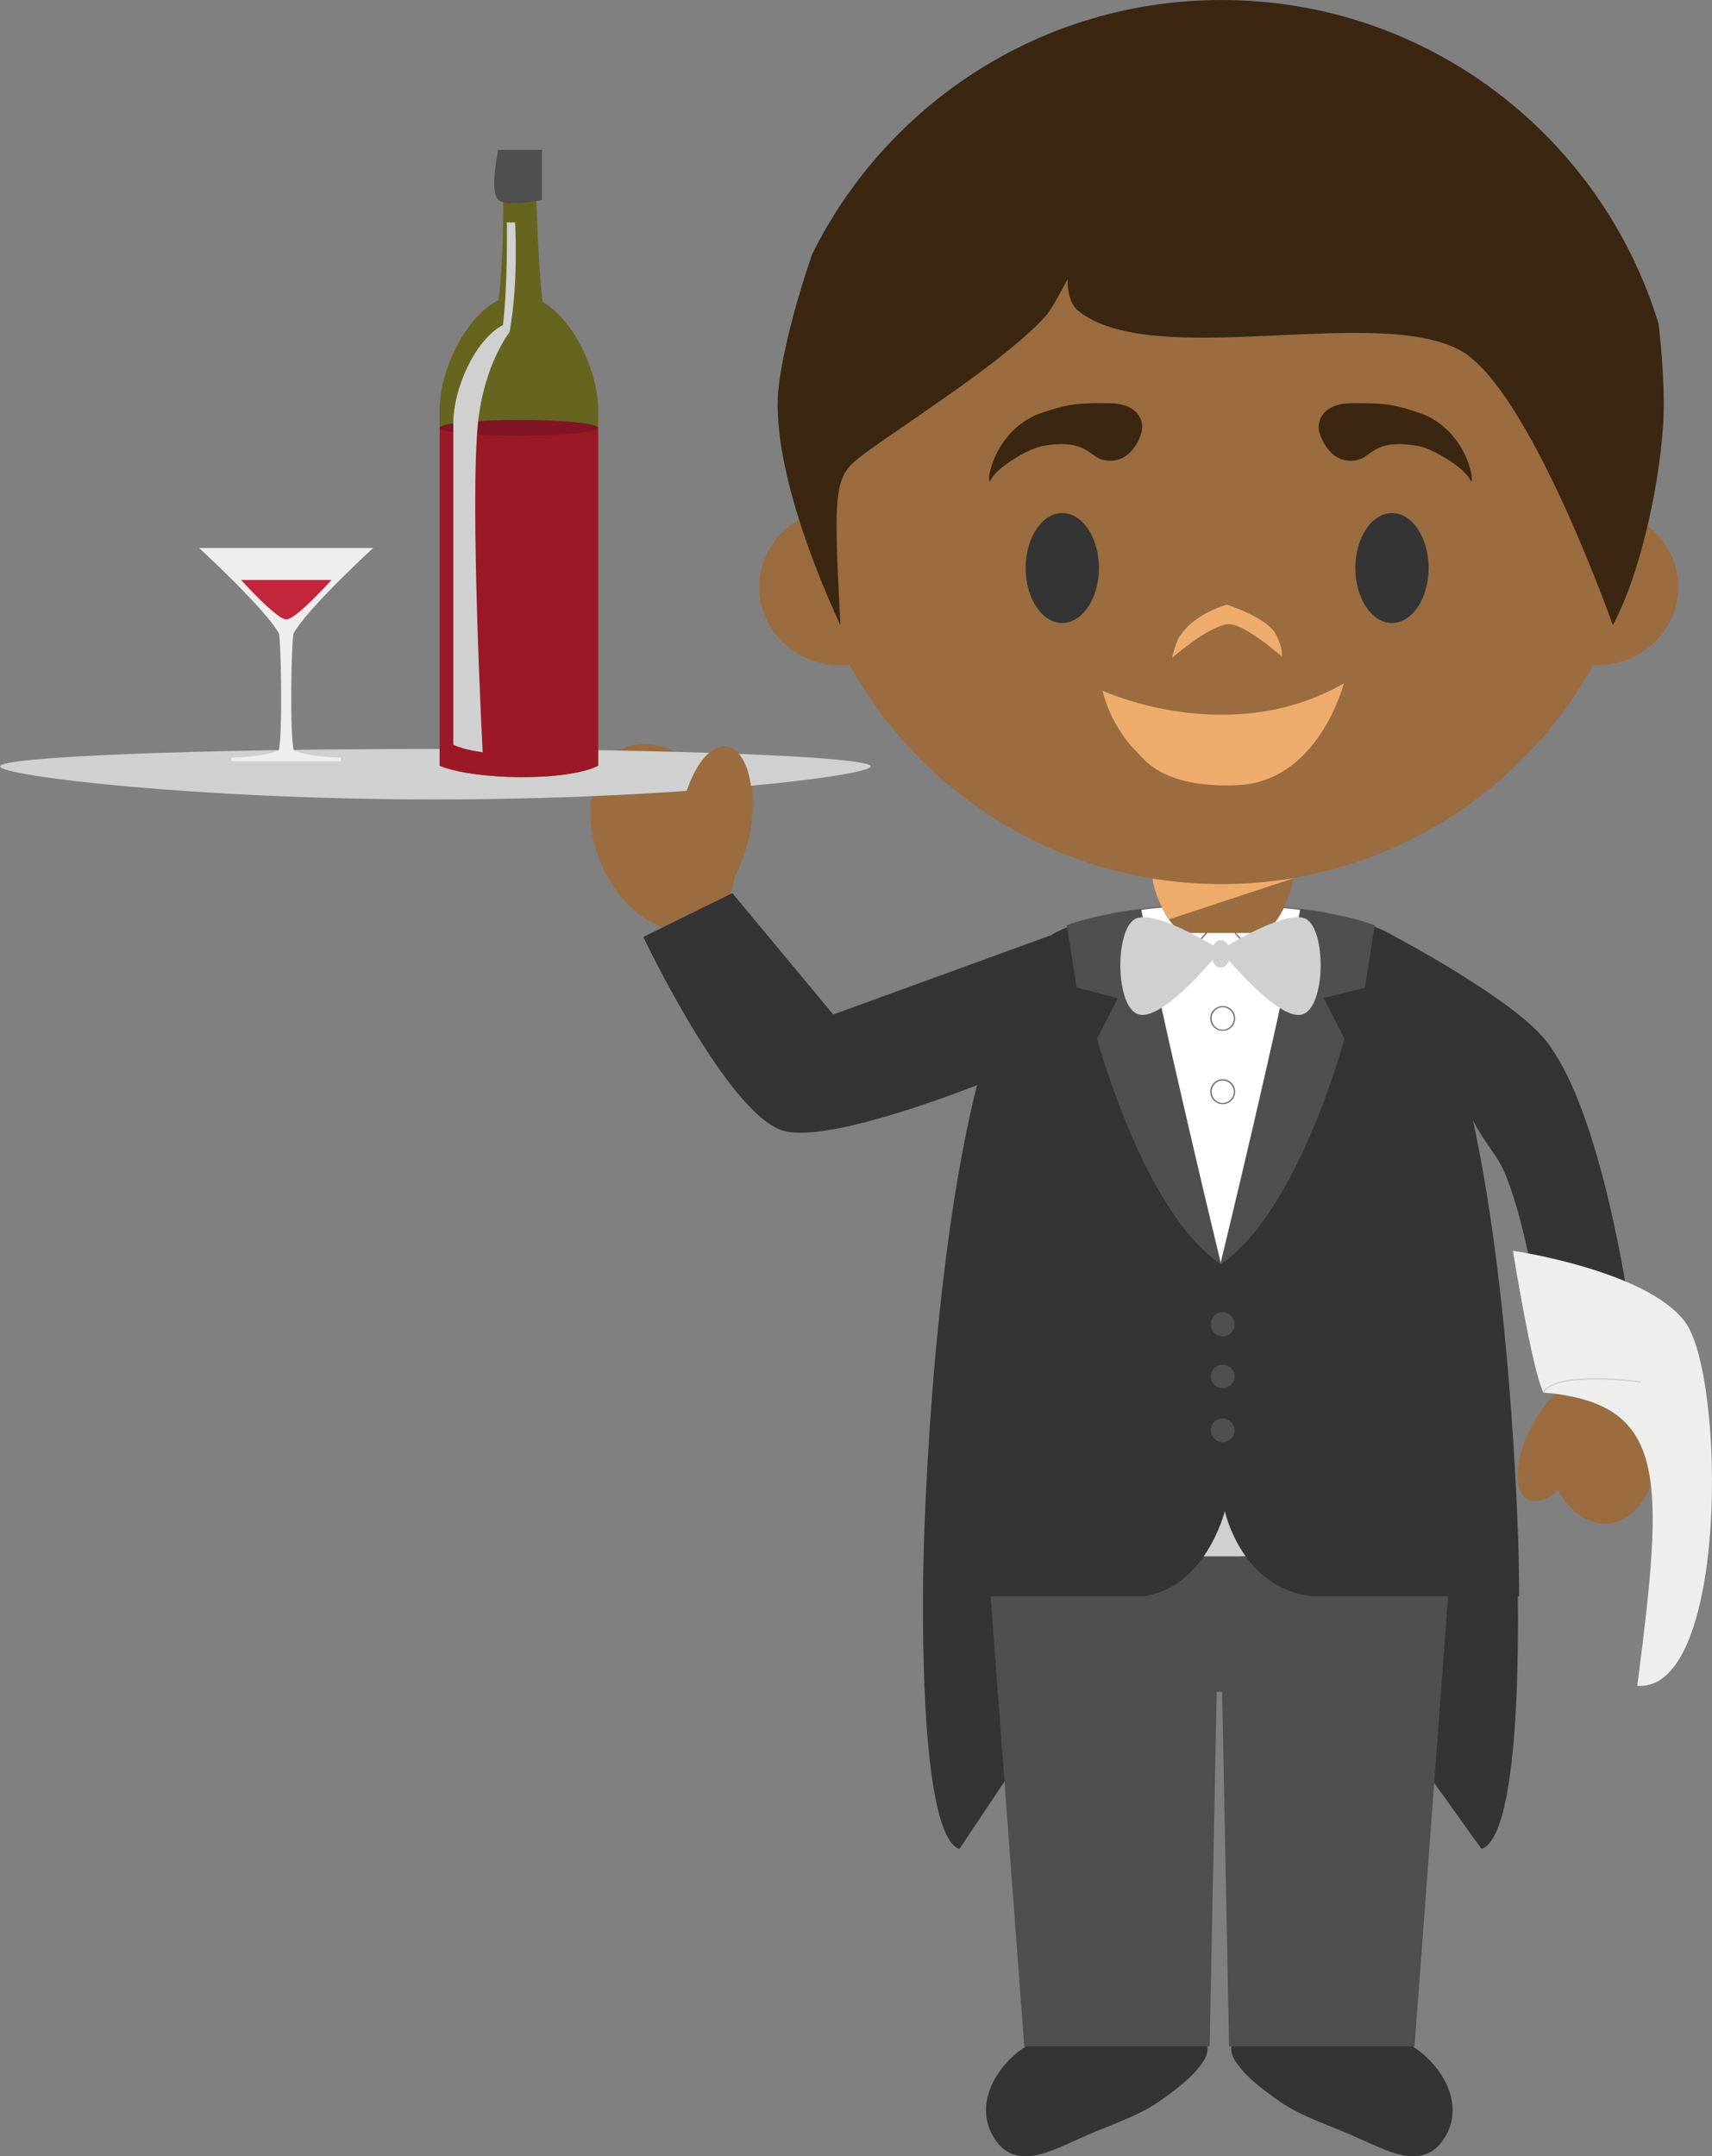 <svg version="1.1" xmlns="http://www.w3.org/2000/svg" xmlns:xlink="http://www.w3.org/1999/xlink" width="93.473" height="117.717" viewBox="0,0,93.473,117.717"><rect x="0" y="0" width="93.473" height="117.717" fill="#808080" stroke="none"/><g transform="translate(-193,-120.99)"><g data-paper-data="{&quot;isPaintingLayer&quot;:true}" fill-rule="evenodd" stroke="none" stroke-width="1" stroke-linecap="butt" stroke-linejoin="miter" stroke-miterlimit="10" stroke-dasharray="" stroke-dashoffset="0" style="mix-blend-mode: normal"><path d="M260.242,232.634c-0.065,0.271 0.02,0.602 0.205,0.875c0.58,0.898 1.583,1.612 2.44,2.22c1.33,0.906 3.003,1.378 4.473,2.081c1.328,0.562 3.069,1.569 4.255,0.242c1.571,-1.891 0.243,-4.288 -1.593,-5.418zM258.909,232.634c0.064,0.271 -0.02,0.602 -0.2,0.875c-0.578,0.898 -1.588,1.612 -2.437,2.22c-1.332,0.906 -3.013,1.378 -4.481,2.081c-1.326,0.562 -3.078,1.569 -4.263,0.242c-1.566,-1.891 -0.238,-4.288 1.592,-5.418z" fill="#333433"/><path d="M246.387,180.061c-1.54,0.615 27.966,0.579 26.47,-0.021c2.644,10.335 2.95,25.883 2.95,25.883h0.016c0,0 0.58,15.12 -1.933,16.009l-9.983,-13.94c-3.4,-0.403 -4.436,-4.643 -4.436,-4.643c0,0 -0.915,4.24 -4.779,4.644l-9.31,13.94c-2.417,-0.851 -1.954,-15.997 -1.954,-15.997c0,0 0.308,-15.553 2.96,-25.875" fill="#343434"/><path d="M272.229,205.951l-1.997,26.754h-10.126l-0.378,-19.35h-0.297l-0.386,19.35h-10.122l-2,-26.754z" fill="#4f4f4f"/><path d="M268.736,205.951h-17.468l8.594,-4.973z" fill="#d0d0d0"/><path d="M232.782,161.767c1.103,0.214 1.615,2.324 1.157,4.71c-0.174,0.916 -0.469,1.732 -0.827,2.392c-0.196,1.268 -0.84,2.277 -1.85,2.71c-1.871,0.79 -4.31,-0.749 -5.448,-3.447c-1.144,-2.694 -0.549,-5.533 1.332,-6.323c1.214,-0.515 2.685,-0.041 3.872,1.107c0.531,-0.818 1.178,-1.268 1.764,-1.148" data-paper-data="{&quot;origPos&quot;:null}" fill="#9b6c40"/><path d="M240.539,162.828c0,0.518 -10.646,1.805 -23.777,1.805c-13.12,0 -23.762,-1.287 -23.762,-1.805c0,-0.523 10.642,-0.951 23.762,-0.951c13.13,0 23.777,0.428 23.777,0.951" fill="#d0d0d0"/><path d="M211.603,162.342c0.048,0 0,0.206 0,0.206h-5.956c0,0 -0.04,-0.206 0,-0.206c1.742,-0.007 2.572,-0.385 2.572,-0.385c0.227,-0.909 0.121,-6.186 0,-6.406c-0.762,-1.349 -4.346,-4.645 -4.346,-4.645h9.5c0,0 -3.585,3.296 -4.335,4.645c-0.13,0.22 -0.23,5.497 0,6.406c0,0 0.831,0.378 2.565,0.385" fill="#eeeeed"/><path d="M208.631,154.807c-0.395,0 -1.566,-1.169 -2.468,-2.156h4.94c-0.907,0.987 -2.065,2.156 -2.473,2.156" fill="#c1263d"/><path d="M222.623,137.473c1.766,1.014 3.034,3.888 3.034,5.837v19.483c-1.723,0.871 -6.768,0.785 -8.653,0v-19.483c0,-2.011 1.367,-5.017 3.215,-5.93c0.323,-2.557 0.25,-6.207 0.25,-6.207h1.797c0,0 0.072,3.778 0.357,6.3" fill="#66651f"/><path d="M222.593,131.901c0,0 -1.966,0.424 -2.39,0c-0.489,-0.48 0,-2.729 0,-2.729h2.39v2.73z" fill="#4f4f4f"/><path d="M225.657,162.794c-1.722,0.871 -6.766,0.784 -8.652,0v-18.418h8.652v18.418" fill="#9b1826"/><path d="M225.657,144.347c0,0.23 -1.933,0.435 -4.32,0.435c-2.392,0 -4.332,-0.205 -4.332,-0.435c0,-0.24 1.94,-0.436 4.331,-0.436c2.388,0 4.32,0.196 4.32,0.436" fill="#811525"/><path d="M221.123,133.133c0,0 0.198,3.321 -0.304,5.99c0,0 -1.385,1.767 -1.714,4.893c-0.467,4.349 0.248,18.042 0.248,18.042c-0.643,-0.091 -1.206,-0.226 -1.603,-0.41v-17.568c0,-1.812 1.147,-4.522 2.712,-5.346c0.271,-2.307 0.213,-5.6 0.213,-5.6h0.448" fill="#d0d0d0"/><path d="M233.974,166.158c0.341,-2.278 -0.238,-4.256 -1.303,-4.411c-1.043,-0.161 -2.171,1.564 -2.509,3.844c-0.345,2.289 0.235,4.264 1.286,4.422c1.058,0.159 2.187,-1.571 2.526,-3.855M283.412,199.508c0.256,2.386 -0.896,4.473 -2.555,4.653c-1.09,0.114 -2.127,-0.618 -2.788,-1.796c-0.617,0.511 -1.23,0.714 -1.666,0.478c-0.812,-0.437 -0.711,-2.222 0.227,-3.987c0.349,-0.678 0.77,-1.253 1.215,-1.682c0.039,-0.072 0.092,-0.169 0.14,-0.242l4.52,0.008c0.471,0.694 0.8,1.558 0.907,2.568" data-paper-data="{&quot;origPos&quot;:null}" fill="#9b6c40"/><path d="M228.123,172.141l4.862,-2.392l5.508,6.625l11.848,-4.313c0,0 0,0.003 -0.008,0.02c2.044,-1.366 7.531,-1.56 7.531,-1.56l1.789,0.054h0.144l1.795,-0.073c0,0 5.366,0.232 7.462,1.562c-0.009,0 -0.009,-0.004 -0.009,-0.004c0,0 6.557,3.437 8.377,5.765c3.73,4.779 5.168,19.15 5.168,19.15l-4.86,-0.007c0,0 -1.32,-10.375 -3.053,-12.838c-0.633,-0.893 -1.012,-1.491 -1.253,-1.967c2.218,10.214 2.494,23.894 2.494,23.894l0.029,2.076h-11.296c-3.867,-0.404 -4.777,-4.647 -4.777,-4.647c0,0 -1.037,4.179 -4.438,4.647h-11.983l0.064,-2.069h0.016c0,0 0.306,-15.561 2.95,-25.885c-1.543,0.606 -8.639,3.304 -10.83,2.505c-3.05,-1.1 -7.53,-10.544 -7.53,-10.544z" fill="#343434"/><path d="M282.394,213.023c1.46,-11.381 1.722,-15.416 -5.126,-16.01c-0.628,-1.262 -1.665,-7.74 -1.665,-7.74c0,0 7.272,1.06 9.389,3.87c2.21,2.931 2.398,20.232 -2.598,19.88" fill="#eeeeed"/><path d="M277.303,197.029l-0.068,-0.033c0.665,-1.231 5.167,-0.62 5.355,-0.594l-0.01,0.062c-0.052,-0.006 -4.651,-0.618 -5.277,0.565" fill="#d0d0d0"/><path d="M259.66,190.002l-0.783,-1.111l-1.952,-4.471l-2.282,-13.713c1.677,-0.248 3.104,-0.312 3.104,-0.312l1.796,0.064h0.15l1.787,-0.045c1.138,0.052 2.273,0.162 3.4,0.33l-2.57,13.676l-2.117,4.786z" fill="#ffffff"/><path d="M259.753,175.978c-0.333,0.002 -0.602,0.273 -0.601,0.606c0,0.341 0.264,0.62 0.601,0.62c0.339,0 0.614,-0.275 0.614,-0.614c0,-0.339 -0.275,-0.614 -0.614,-0.614M259.753,177.263c-0.179,-0.001 -0.351,-0.073 -0.477,-0.2c-0.126,-0.128 -0.197,-0.3 -0.196,-0.48c0,-0.376 0.305,-0.667 0.673,-0.667c0.179,-0.003 0.353,0.066 0.481,0.191c0.128,0.126 0.201,0.297 0.201,0.477c0.001,0.181 -0.071,0.354 -0.199,0.482c-0.128,0.128 -0.302,0.199 -0.483,0.197M259.753,179.98c-0.16,0.001 -0.314,0.065 -0.426,0.179c-0.113,0.114 -0.176,0.268 -0.175,0.428c0,0.34 0.264,0.618 0.601,0.618c0.338,0 0.613,-0.274 0.613,-0.613c0,-0.338 -0.274,-0.613 -0.613,-0.613M259.753,181.27c-0.374,-0.004 -0.674,-0.309 -0.673,-0.683c0,-0.374 0.303,-0.677 0.677,-0.677c0.374,0 0.677,0.303 0.677,0.677c0,0.181 -0.071,0.355 -0.199,0.483c-0.128,0.128 -0.302,0.2 -0.483,0.199" fill="#666767"/><path d="M259.626,170.492c0,1.335 -3.607,4.01 -3.607,4.01l-0.02,-0.017c-0.235,0.205 -0.506,0.325 -0.832,0.267c-0.531,-0.089 -0.378,-0.356 -0.651,-0.741c-0.297,-0.382 -0.555,-0.504 -0.704,-1.034c-0.169,-0.683 -0.178,-1.417 -0.128,-2.106c2.047,-0.378 4.064,-0.458 4.064,-0.458l1.793,0.079h0.085" fill="#ffffff"/><path d="M253.717,170.9c-0.058,0.811 -0.019,1.494 0.13,2.07c0.1,0.363 0.26,0.529 0.444,0.723c0.076,0.093 0.169,0.182 0.254,0.294c0.09,0.137 0.142,0.25 0.171,0.356c0.077,0.197 0.128,0.319 0.454,0.372c0.296,0.054 0.55,-0.035 0.804,-0.26l0.025,-0.015l0.02,0.025c0.294,-0.223 3.517,-2.675 3.577,-3.941h-0.056l-1.792,-0.077c-0.013,0 -2.016,0.085 -4.031,0.453M255.336,174.796c-0.054,0 -0.114,0 -0.17,-0.016c-0.376,-0.065 -0.437,-0.218 -0.508,-0.416c-0.043,-0.102 -0.086,-0.207 -0.169,-0.331c-0.077,-0.103 -0.162,-0.2 -0.252,-0.292c-0.184,-0.207 -0.353,-0.375 -0.454,-0.751c-0.153,-0.592 -0.192,-1.285 -0.124,-2.12v-0.028h0.025c1.344,-0.238 2.701,-0.393 4.064,-0.465l1.792,0.083h0.12v0.033c0,1.332 -3.47,3.927 -3.616,4.04l-0.025,0.017l-0.02,-0.023c-0.215,0.184 -0.434,0.27 -0.663,0.27" fill="#666767"/><path d="M265.137,173.212c-0.325,0.885 -0.85,1.281 -1.77,1.281l-0.08,0.01c0,0 -3.608,-2.677 -3.608,-4.01h0.013l1.788,-0.068c1.33,0.056 2.656,0.194 3.97,0.412c0.221,0.734 -0.068,1.723 -0.312,2.375" fill="#ffffff"/><path d="M259.713,170.525c0.055,1.28 3.36,3.782 3.585,3.943l0.066,-0.014c0.898,0 1.419,-0.373 1.74,-1.25c0.375,-1 0.482,-1.78 0.323,-2.334c-1.307,-0.218 -2.625,-0.355 -3.949,-0.41zM263.285,174.538l-0.01,-0.006c-0.15,-0.112 -3.622,-2.706 -3.622,-4.04v-0.032h0.039l1.786,-0.064c0.03,0 1.991,0.064 3.978,0.408h0.016l0.019,0.025c0.167,0.573 0.064,1.376 -0.32,2.4c-0.337,0.893 -0.884,1.299 -1.803,1.299z" fill="#666767"/><path d="M259.672,190.014c-4.215,-2.781 -6.776,-12.324 -6.776,-12.324l1.14,-2.21l-2.245,-0.572l-0.545,-3.401c1.182,-0.453 2.763,-0.728 4.062,-0.89c1.012,5.572 4.364,19.397 4.364,19.397" fill="#4f4f4f"/><path d="M259.626,190.014c0,0 3.364,-13.825 4.366,-19.397c1.307,0.162 2.88,0.437 4.068,0.89l-0.543,3.401l-2.247,0.572l1.138,2.21c0,0 -2.557,9.543 -6.782,12.324M260.406,193.271c0.009,0.238 -0.112,0.462 -0.317,0.584c-0.205,0.122 -0.46,0.122 -0.665,0c-0.205,-0.122 -0.327,-0.346 -0.317,-0.584c0,-0.364 0.296,-0.654 0.647,-0.654c0.35,0 0.652,0.29 0.652,0.654M260.406,196.132c-0.004,0.357 -0.295,0.644 -0.652,0.643c-0.356,0.001 -0.645,-0.287 -0.647,-0.643c0,-0.354 0.296,-0.646 0.647,-0.646c0.35,0 0.652,0.292 0.652,0.646M260.406,199.068c0,0.362 -0.301,0.65 -0.652,0.65c-0.358,-0.002 -0.647,-0.292 -0.647,-0.65c0.003,-0.355 0.292,-0.642 0.647,-0.644c0.35,0 0.652,0.29 0.652,0.644" fill="#4f4f4f"/><path d="M282.66,149.482c1.19,0.772 1.972,2.073 1.972,3.557c0,2.362 -1.989,4.272 -4.432,4.272h-0.21c-3.97,7.124 -11.576,11.944 -20.31,11.944c-8.72,0 -16.33,-4.829 -20.297,-11.963c-0.165,0.014 -0.323,0.02 -0.493,0.02c-2.452,0 -4.436,-1.91 -4.436,-4.272c0,-1.589 0.906,-2.982 2.242,-3.718c-0.152,-1.091 -0.237,-2.204 -0.237,-3.337c0,-12.85 10.402,-23.27 23.221,-23.27c12.84,0 23.242,10.42 23.242,23.27c-0.003,1.171 -0.091,2.34 -0.262,3.498" data-paper-data="{&quot;origPos&quot;:null}" fill="#9b6c40"/><path d="M253.229,146.096c-0.772,-0.174 -0.908,-1.201 -3.386,-0.74c-0.779,0.18 -2.417,1.156 -2.732,1.808c-0.316,0.652 -0.088,-2.392 2.457,-3.522c1.835,-0.675 2.457,-0.642 3.977,-0.642c1.52,0 1.987,0.907 1.766,1.65c0,0 -0.503,1.803 -2.082,1.446zM267.134,146.096c0.772,-0.174 0.908,-1.201 3.386,-0.74c0.779,0.18 2.417,1.156 2.732,1.808c0.316,0.652 0.087,-2.392 -2.457,-3.522c-1.835,-0.675 -2.457,-0.642 -3.977,-0.642c-1.52,0 -1.987,0.907 -1.766,1.65c0,0 0.503,1.803 2.082,1.446z" data-paper-data="{&quot;origPos&quot;:null}" fill="#3b2711"/><path d="M251,155c-1.105,0 -2,-1.343 -2,-3c0,-1.657 0.895,-3 2,-3c1.105,0 2,1.343 2,3c0,1.657 -0.895,3 -2,3zM269,155c-1.105,0 -2,-1.343 -2,-3c0,-1.657 0.895,-3 2,-3c1.105,0 2,1.343 2,3c0,1.657 -0.895,3 -2,3z" fill="#343434"/><path d="M260.02,155.069c-1.125,0.153 -3.02,1.834 -3.02,1.834c0,0 0.207,-1.009 0.503,-1.299c0.8,-1.156 2.487,-1.604 2.487,-1.604c0,0 2.173,0.703 2.65,1.588c0.443,0.824 0.34,1.238 0.34,1.238c0,0 -2.121,-1.871 -2.96,-1.756z" fill="#eeac6c"/><path d="M253.2,158.696c0,0 6.897,3.208 13.172,-0.397c0,0 -1.39,5.47 -5.95,5.561c-4.115,0.122 -4.984,-1.492 -5.477,-1.956c-0.492,-0.463 -1.42,-1.772 -1.745,-3.208" fill="#eeac6c"/><path d="M283.842,142.946c0.037,2.737 -0.915,8.652 -2.78,12.174c0,0 -4.57,-12.95 -8.332,-15c-4.598,-2.514 -16.725,1.111 -20.84,-2.142c-0.677,-0.538 -0.6,-1.762 -0.6,-1.762c0,0 -0.785,1.555 -1.163,1.984c-1.986,2.271 -7.162,5.561 -9.616,7.33c-1.963,1.42 -2.061,1.4 -1.623,9.59c0,0 -3.622,-7.449 -3.422,-12.427c0.056,-1.429 0.754,-4.607 1.884,-7.841c4.083,-8.222 12.548,-13.862 22.353,-13.862c11.239,0 20.739,7.447 23.856,17.689c0.177,1.572 0.274,3.051 0.283,4.268" data-paper-data="{&quot;origPos&quot;:null}" fill="#3b2711"/><path d="M257.877,171.923c-1.088,0 -1.962,-2.334 -1.962,-3.404h7.724c0,1.07 -0.875,3.404 -1.962,3.404h-3.8" data-paper-data="{&quot;origPos&quot;:null}" fill="#9b6c40"/><path d="M256.82,171.181c-0.44,-0.656 -0.82,-1.562 -0.892,-2.226c1.231,0.196 2.487,0.3 3.775,0.3c1.328,0 2.644,-0.109 3.922,-0.329l-0.016,0.015l-6.789,2.24" fill="#eeac6c"/><path d="M264.387,171.211c1.033,0.776 0.963,4.767 -0.27,5.154c-1.028,0.331 -3.073,-1.862 -4.011,-2.935c-0.082,0.227 -0.252,0.38 -0.446,0.38c-0.208,0 -0.388,-0.165 -0.468,-0.405c-0.915,1.063 -2.997,3.291 -4.04,2.96c-1.229,-0.387 -1.293,-4.378 -0.26,-5.154c0.797,-0.601 3.354,0.805 4.358,1.399c0.088,-0.178 0.237,-0.292 0.41,-0.292c0.153,0 0.306,0.11 0.398,0.276c1.009,-0.598 3.53,-1.985 4.33,-1.383" fill="#d0d0d0"/></g></g></svg>